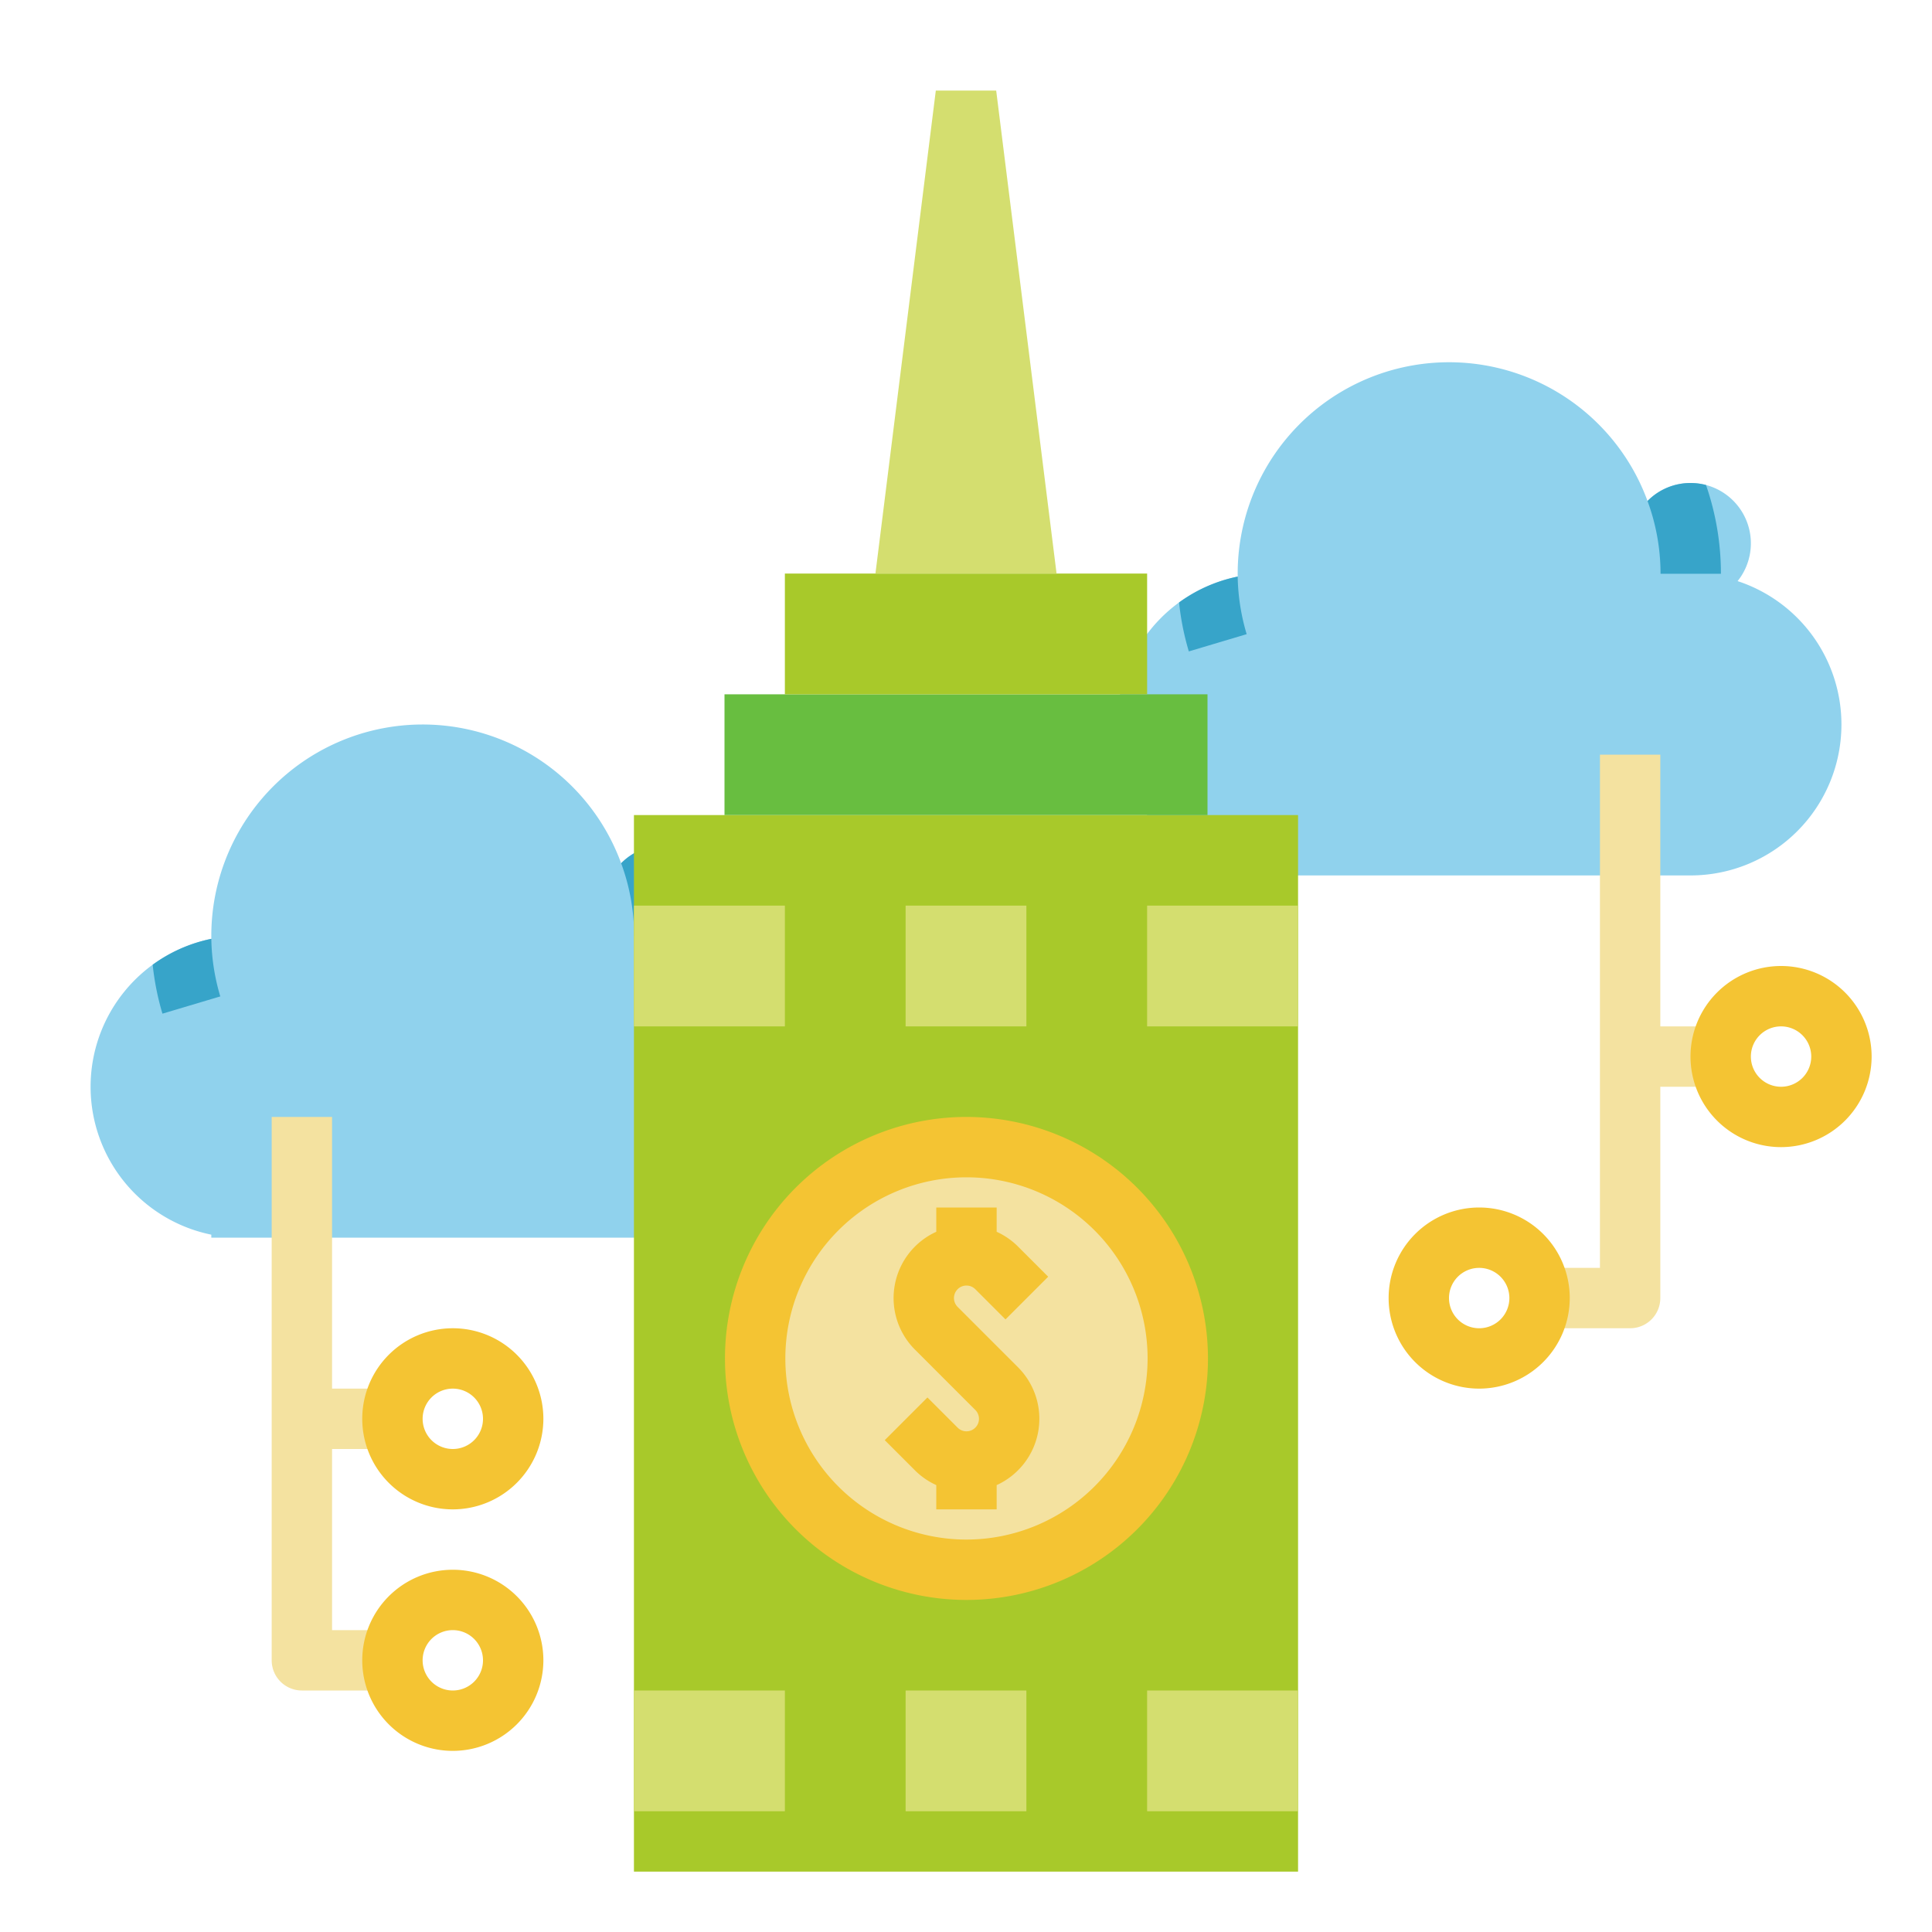 <svg height="512" viewBox="0 0 512 512" width="512" xmlns="http://www.w3.org/2000/svg"><g id="Flat"><path d="m216 288a40.002 40.002 0 0 1 -40 40h-120v-.8a40.012 40.012 0 0 1 0-78.4v-.8a56.009 56.009 0 0 1 108.61-19.23 15.953 15.953 0 0 1 11.39-4.77 16.355 16.355 0 0 1 4.11.53 15.995 15.995 0 0 1 8.37 25.47 39.999 39.999 0 0 1 27.52 38z" fill="#90d2ed"/><path d="m56 248.8a56.457 56.457 0 0 0 2.38 15.26l-15.33 4.57a71.446 71.446 0 0 1 -2.59-12.97 40.032 40.032 0 0 1 15.54-6.86z" fill="#37a4c9"/><path d="m184.06 248.06h-16a55.618 55.618 0 0 0 -3.45-19.29 15.953 15.953 0 0 1 11.39-4.77 16.355 16.355 0 0 1 4.11.53 71.635 71.635 0 0 1 3.95 23.53z" fill="#37a4c9"/><path d="m488 192a40.002 40.002 0 0 1 -40 40h-120v-.8a40.012 40.012 0 0 1 0-78.4v-.8a56.009 56.009 0 0 1 108.61-19.23 15.953 15.953 0 0 1 11.39-4.77 16.355 16.355 0 0 1 4.11.53 15.995 15.995 0 0 1 8.37 25.47 39.999 39.999 0 0 1 27.52 38z" fill="#90d2ed"/><path d="m328 152.8a56.457 56.457 0 0 0 2.38 15.26l-15.33 4.57a71.446 71.446 0 0 1 -2.59-12.97 40.032 40.032 0 0 1 15.54-6.86z" fill="#37a4c9"/><path d="m456.06 152.06h-16a55.618 55.618 0 0 0 -3.45-19.29 15.953 15.953 0 0 1 11.39-4.77 16.355 16.355 0 0 1 4.11.53 71.635 71.635 0 0 1 3.95 23.53z" fill="#37a4c9"/><path d="m168 216h176v280h-176z" fill="#a8c92a"/><g fill="#d4de6f"><path d="m168 448h40v32h-40z"/><path d="m240 448h32v32h-32z"/><path d="m304 448h40v32h-40z"/><path d="m168 240h40v32h-40z"/><path d="m240 240h32v32h-32z"/><path d="m304 240h40v32h-40z"/></g><circle cx="256.125" cy="360" fill="#f4e2a0" r="56"/><path d="m256.125 296a64 64 0 1 0 64 64 64.072 64.072 0 0 0 -64-64zm0 112a48 48 0 1 1 48-48 48.054 48.054 0 0 1 -48 48z" fill="#f4c433"/><path d="m258.468 341.657 8 8 11.314-11.314-8-8a19.288 19.288 0 0 0 -5.657-3.91v-6.433h-16v6.433a19.303 19.303 0 0 0 -5.657 31.224l16 16a3.313 3.313 0 1 1 -4.686 4.686l-8-8-11.314 11.314 8 8a19.288 19.288 0 0 0 5.657 3.91v6.433h16v-6.433a19.303 19.303 0 0 0 5.657-31.224l-16-16a3.313 3.313 0 0 1 4.686-4.686z" fill="#f4c433"/><path d="m192 184h128v32h-128z" fill="#68be40"/><path d="m208 152h96v32h-96z" fill="#a8c92a"/><path d="m232 152 16-128h16l16 128z" fill="#d4de6f"/><path d="m88 296h-16v144a8 8 0 0 0 8 8h24v-16h-16v-48h16v-16h-16z" fill="#f4e2a0"/><path d="m456 272h-16v-72h-16v136h-16v16h24a8 8 0 0 0 8-8v-56h16z" fill="#f4e2a0"/><path d="m120 400a24 24 0 1 1 24-24 24.027 24.027 0 0 1 -24 24zm0-32a8 8 0 1 0 8 8 8.009 8.009 0 0 0 -8-8z" fill="#f4c433"/><path d="m120 464a24 24 0 1 1 24-24 24.027 24.027 0 0 1 -24 24zm0-32a8 8 0 1 0 8 8 8.009 8.009 0 0 0 -8-8z" fill="#f4c433"/><path d="m472 304a24 24 0 1 1 24-24 24.027 24.027 0 0 1 -24 24zm0-32a8 8 0 1 0 8 8 8.009 8.009 0 0 0 -8-8z" fill="#f4c433"/><path d="m392 368a24 24 0 1 1 24-24 24.027 24.027 0 0 1 -24 24zm0-32a8 8 0 1 0 8 8 8.009 8.009 0 0 0 -8-8z" fill="#f4c433"/></g></svg>